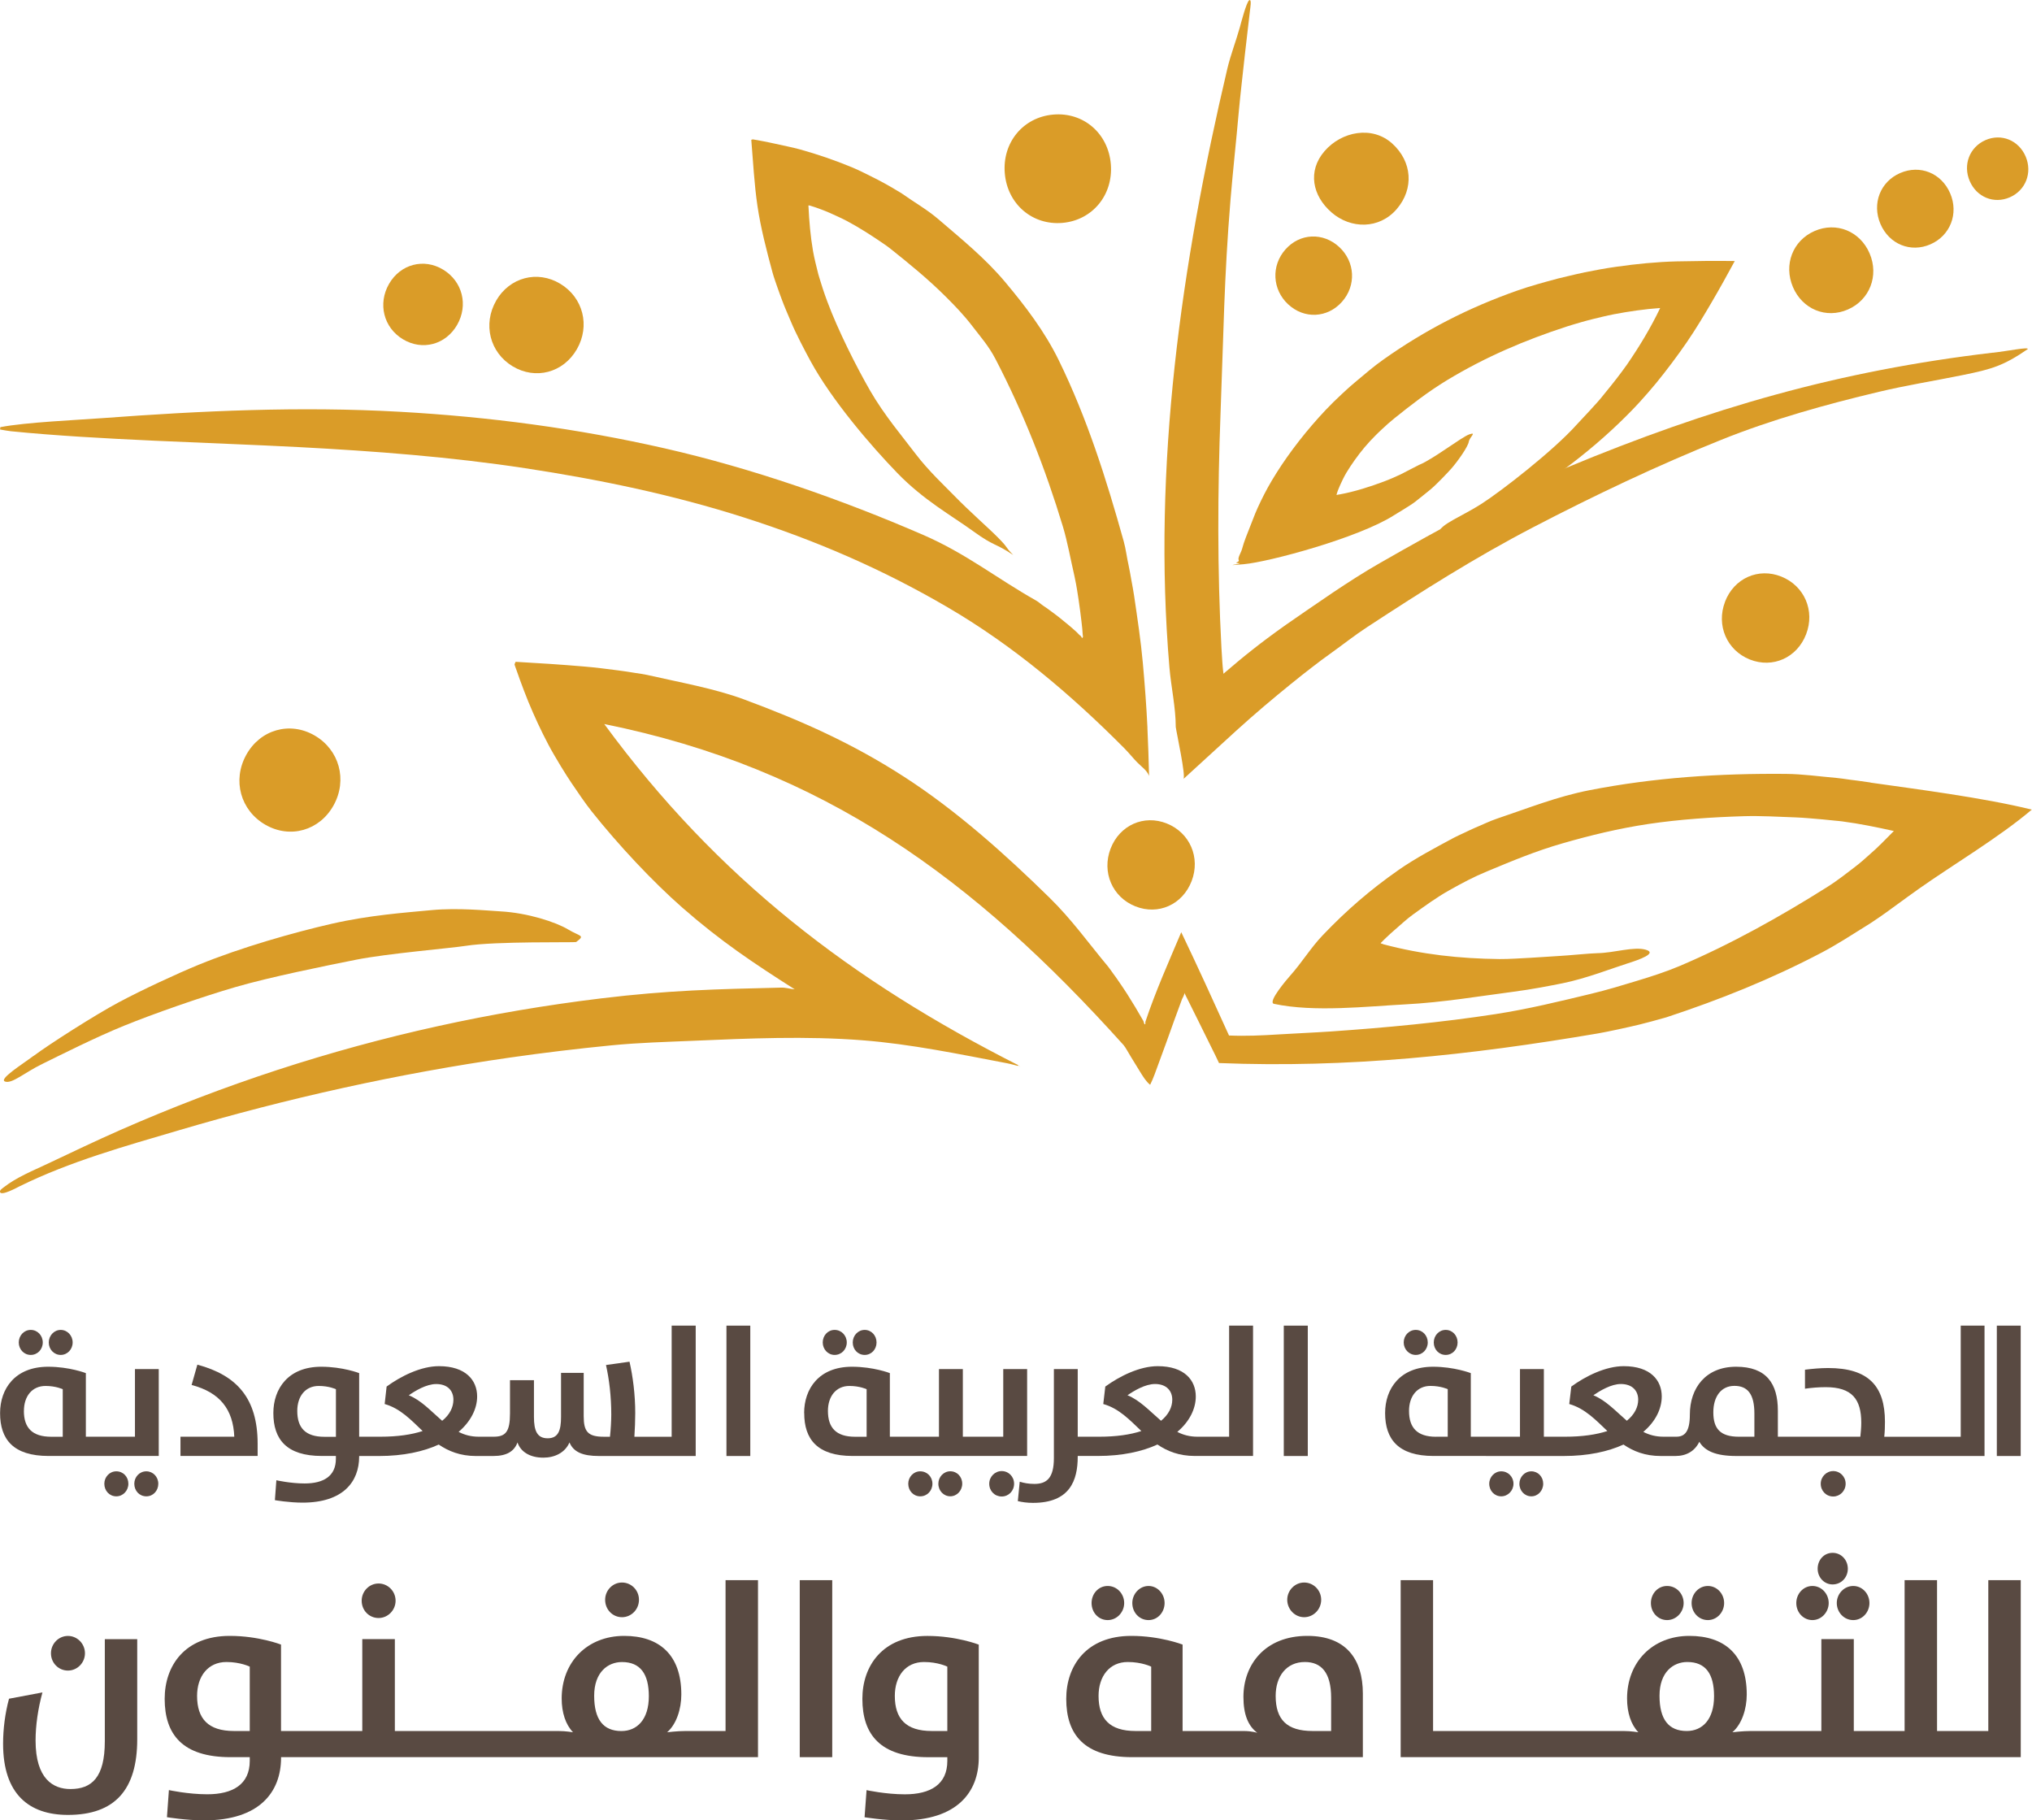 <?xml version="1.0" encoding="UTF-8"?>
<svg id="Layer_1" data-name="Layer 1" xmlns="http://www.w3.org/2000/svg" viewBox="0 0 500.36 448.21">
  <defs>
    <style>
      .cls-1 {
        fill: #da9c28;
      }

      .cls-2 {
        fill: #594a42;
      }
    </style>
  </defs>
  <g>
    <g>
      <path class="cls-1" d="M490.75,86.83c-37.9,4.46-69.58,13.6-104.99,28.32-15.8,6.56-30.86,14.84-46.04,23.52-7.57,4.33-15.59,10.01-23.08,15.17-1.22,.84-3.47,2.51-4.73,3.44-1.26,.92-2.34,1.8-3.47,2.67-2.25,1.76-4.32,3.49-6.47,5.34-.18,.15-.46,.41-.62,.53-.17,.12-.07,.01-.1-.1-.02-.12-.01-.05-.03-.26-.02-.21-.03-.09-.07-.55-.04-.46-.11-1.05-.16-1.88-.05-.83-.17-2.44-.22-3.47-1.03-19.29-.95-38.63-.22-57.92,.74-19.3,.86-33.21,2.45-52.45,.57-6.93,1.44-14.77,2.04-21.7,.3-3.42,1.16-10.91,1.53-14.32,.36-3.28,.85-7.26,1.22-10.54,.06-.61,.48-2.85-.15-2.59-.69,.28-2.17,6.08-2.34,6.68-.95,3.4-2.26,6.75-3.08,10.19-11.35,48.15-18.47,97.85-14.26,147.43,.41,4.79,1.56,9.87,1.56,14.66,.16,1.31,2.56,12.23,1.88,12.81,3.9-3.57,9.4-8.61,12.99-11.88,4.69-4.26,9.16-8.01,13.31-11.38,2.4-1.95,3.56-2.85,5.29-4.19,1.73-1.34,3.13-2.39,4.42-3.3,3.45-2.46,5.89-4.46,9.28-6.68,13.56-8.87,26.25-16.96,40.92-24.6,14.68-7.64,30.52-15.19,46.28-21.51,12.41-4.98,25.65-8.68,38.79-11.8,6.84-1.63,13.56-2.68,20.66-4.13,7.11-1.44,10.02-2.29,15.97-6.38,.28-.6-4.75,.45-8.58,.89Z"/>
      <path class="cls-1" d="M368.41,126.21c-4,2.13-8.26,3.85-10.34,4.32-2.08,.48-4.12,2.48-3.74,.51,.38-1.97,5.61-3.87,10.48-6.99,4.87-3.12,17.65-13.04,23.41-19.47,1.44-1.6,5.08-5.31,6.73-7.47,.3-.4,1.16-1.41,1.65-2.03,.48-.62,.93-1.15,1.58-2.01,.65-.86,1.69-2.2,2.44-3.29,3.04-4.42,5.86-9.07,8.18-13.94-3.72,.25-7.79,.85-11.36,1.53-1.82,.35-3.95,.88-5.33,1.22-1.39,.35-1.66,.43-2.72,.73-1.06,.31-2.56,.74-3.44,1.03-10.49,3.4-20.28,7.6-29.63,13.26-4.66,2.83-8.8,6.04-12.97,9.39-1.04,.83-2.08,1.77-2.9,2.54-.83,.76-.85,.81-1.66,1.59-.81,.78-2,2.08-2.8,3.03-1.62,1.93-3.2,4.16-4.45,6.22-.61,1.02-1.19,2.27-1.54,3.05-.36,.77-.45,1.12-.64,1.56-.19,.45-.14,.53-.23,.77-.09,.25,.06,.05,.13,.08,.07,.03,.15-.04,.24-.05,.09,0,.36-.05,.45-.07,3.56-.64,7.62-1.95,10.8-3.15,1.62-.61,3.03-1.24,4.06-1.73,1.03-.48,1.15-.63,1.81-.93,.66-.3,2.54-1.34,2.83-1.45,3.46-1.39,10.48-6.88,12.38-7.52,1.9-.63,.04,.66-.16,1.85-.2,1.19-2.59,4.63-4.28,6.57-.84,.95-3.53,3.8-5.11,5.13-.8,.68-2.72,2.18-3.76,3.02-1.04,.84-4.33,2.77-5.28,3.37-8.64,5.53-30.73,11.48-36.97,12.04-6.24,.57,.28-.17-1.26-.25-1.55-.09,.32-.2,.01-.76-.3-.56,.58-1.83,.83-2.77,.49-1.86,1.28-3.71,2.07-5.74,.77-2.02,1.46-3.81,2.57-6.07,1.1-2.26,2.16-4.23,3.8-6.83,3.29-5.24,7.57-10.7,12.06-15.47,1.1-1.18,2.76-2.81,4.09-4.03,.24-.23,.74-.7,1.07-.99,.32-.29,.59-.55,.99-.89,.4-.34,1.06-.92,1.5-1.28,2.35-1.94,4.04-3.47,6.63-5.3,10.23-7.26,21.04-12.8,33.03-17.01,3.03-1.07,6.61-2.05,9.97-2.95,.67-.18,1.75-.42,2.76-.66,1.02-.24,2.59-.61,3.83-.87,2.45-.5,5.24-1.01,7.74-1.36,4.94-.71,10.02-1.21,14.92-1.33,4.9-.11,9.45-.15,14.29-.09-1.86,3.42-3.66,6.69-5.64,10.07-1.98,3.38-3.92,6.64-6.19,9.95-2.28,3.32-4.94,6.86-7.51,10.01-1.27,1.55-2.88,3.38-4.1,4.72-1.22,1.34-2.21,2.34-3.37,3.5-9.23,9.23-21.08,17.93-31.88,23.67Z"/>
      <path class="cls-1" d="M282.55,179.21c-.26-5.5-.65-10.54-1.14-16-.49-5.46-1.33-10.92-2.14-16.47-.15-1.04-.47-2.78-.68-3.9-.2-1.13-.45-2.58-.67-3.58-.47-2.07-.68-4.07-1.22-5.99-4.28-15.34-9.01-30.29-15.98-44.55-3.47-7.1-8.26-13.38-13.22-19.29-4.96-5.9-10.66-10.49-16.38-15.41-2.87-2.46-5.94-4.17-9.04-6.37-.29-.21-.7-.42-1.17-.71-.48-.29-.79-.48-1.55-.92-.76-.43-2.1-1.2-3.11-1.71-2.03-1.02-4.42-2.27-6.52-3.14-4.2-1.74-8.46-3.19-12.73-4.38-2.18-.6-4.08-.92-6.21-1.42-.79-.19-2.02-.42-2.69-.56-.66-.14-1.15-.21-1.57-.3-.42-.08-.61-.1-.84-.14-.23-.04-.17-.04-.29-.05s-.09,0-.16,.04c-.07,.03-.25,0-.24,.1,.46,5.45,.71,10.74,1.51,16.2,.8,5.46,2.28,11.1,3.71,16.41,.36,1.32,.95,2.89,1.3,3.94,.35,1.05,.77,2.1,1.02,2.8,.66,1.81,1.59,3.88,2.21,5.37,1.26,3.04,3.51,7.29,4.83,9.72,5.27,9.68,14.89,20.87,21.38,27.57,6.49,6.7,13.41,10.5,18.69,14.33,5.28,3.83,5.33,2.82,9.85,5.85-2.24-2.26-.98-1.49-3.71-4.25-2.74-2.76-6.84-6.26-10.97-10.5-2.05-2.11-6.25-6.04-9.35-10.13-3.1-4.09-7.8-9.65-11.19-15.55-3.4-5.89-7.92-14.88-10.54-21.91-.32-.88-.93-2.52-1.16-3.3-.24-.78-.42-1.3-.59-1.88-.17-.58-.4-1.24-.5-1.66-.48-1.95-.98-3.84-1.3-5.7-.63-3.7-.93-7.25-1.11-10.97,0-.09-.09-.21,.08-.22,.16-.01,.15,.01,.39,.08,.23,.07,.31,.08,.71,.22,.41,.14,.64,.19,1.34,.46,.7,.27,1.49,.53,2.59,1.02,1.1,.49,3.13,1.4,4.44,2.1,1.31,.7,3.07,1.72,4.25,2.47,1.18,.76,1.74,1.08,2.87,1.85,1.13,.78,2.31,1.51,3.5,2.45,4.75,3.78,9.34,7.53,13.75,11.93,2.19,2.19,4.41,4.49,6.43,7.14,2.02,2.65,4.01,4.85,5.7,8.1,6.83,13.14,12.25,26.85,16.62,41.32,1.09,3.62,1.9,8.13,2.8,12.01,.12,.5,.3,1.46,.41,2.02,.11,.56,.17,.95,.27,1.56,.1,.61,.29,1.86,.38,2.45,.25,1.61,.55,4.04,.7,5.32,.15,1.27,.25,2.22,.28,2.95,.04,.73,.17,.62,0,.96-.16,.34-.32-.35-.54-.46s-.71-.69-.94-.9c-1.19-1.1-3.16-2.73-4.22-3.56-1.06-.83-1.68-1.29-2.42-1.82-.74-.53-.82-.62-1.45-1.02-.63-.4-1.22-.99-1.83-1.33-9.81-5.53-17.28-11.62-27.98-16.25-20.06-8.69-41.89-16.32-63.49-21.25-21.6-4.92-43.32-7.79-65.35-9.02-24.47-1.37-48.75-.24-73.16,1.57-6.21,.46-18.99,1.03-25.05,2.21-.2,.04-.07,.51-.13,.56-.06,.05-.02,.02-.01,.03,.88,.14,1.79,.34,2.69,.43,21.4,2.15,49.54,2.78,70.99,3.91,18.57,.98,37.26,2.4,55.61,5.19,18.34,2.79,36.29,6.51,53.92,12.14,17.62,5.63,33.93,12.66,50.04,22.06,16.11,9.4,30.37,21.45,43.62,34.79,1.1,1.11,2.1,2.38,3.14,3.44,1.03,1.06,2.4,1.95,2.92,3.33-.1-3.87-.22-8.04-.41-11.85Z"/>
    </g>
    <path class="cls-1" d="M498.8,38.54c1.69,3.99,0,8.33-3.9,10.04-3.91,1.71-8.17-.03-9.88-4.01-1.71-3.98-.04-8.35,3.88-10.07,3.93-1.72,8.2,.05,9.9,4.04Z"/>
    <path class="cls-1" d="M460.38,62.41c2.33,5.48,.02,11.44-5.35,13.79-5.36,2.36-11.22-.06-13.54-5.53-2.32-5.47-.07-11.42,5.31-13.78,5.38-2.36,11.25,.04,13.58,5.52Z"/>
    <path class="cls-1" d="M480.21,47.6c2.14,4.98,.04,10.41-4.85,12.55-4.89,2.15-10.19-.03-12.32-5.01-2.13-4.98-.06-10.4,4.85-12.53,4.9-2.13,10.18,.01,12.32,4.99Z"/>
    <path class="cls-1" d="M327.89,52.31c-4.74-4.09-5.96-10.2-1.75-15.08,4.2-4.88,11.75-6.35,16.68-1.89,4.93,4.45,5.41,11.14,1.11,16.14-4.3,5-11.3,4.93-16.04,.84Z"/>
    <path class="cls-1" d="M273.53,40.41c.63,7.57-4.52,13.83-11.92,14.47-7.4,.64-13.55-4.63-14.19-12.21-.64-7.58,4.52-13.82,11.95-14.46,7.43-.64,13.53,4.63,14.16,12.2Z"/>
    <path class="cls-1" d="M317.2,74.94c-3.92-3.65-4.23-9.52-.66-13.54,3.57-4.02,9.28-4.22,13.22-.59,3.93,3.63,4.26,9.49,.68,13.51-3.58,4.02-9.32,4.27-13.23,.62Z"/>
    <path class="cls-1" d="M122.16,74.04c3.32-5.76,10.16-7.57,15.8-4.17,5.64,3.4,7.41,10.35,4.08,16.13-3.33,5.77-10.16,7.59-15.81,4.19-5.64-3.4-7.37-10.39-4.06-16.15Z"/>
    <path class="cls-1" d="M95.79,69.91c2.8-4.87,8.57-6.41,13.33-3.52,4.76,2.88,6.24,8.73,3.44,13.61-2.8,4.87-8.57,6.41-13.33,3.54-4.77-2.86-6.24-8.75-3.44-13.63Z"/>
  </g>
  <g>
    <path class="cls-1" d="M424.76,148.18c2.21-5.79,8.21-8.49,13.88-6.21,5.67,2.28,8.33,8.4,6.1,14.19-2.23,5.79-8.21,8.47-13.87,6.22-5.66-2.26-8.31-8.41-6.1-14.2Z"/>
    <path class="cls-1" d="M273.47,208.96c2.21-5.78,8.21-8.47,13.87-6.19,5.66,2.28,8.31,8.4,6.08,14.19-2.24,5.79-8.21,8.46-13.87,6.19-5.66-2.26-8.29-8.42-6.08-14.2Z"/>
    <path class="cls-1" d="M60.62,185.89c3.44-6.25,10.73-8.33,16.83-4.81,6.1,3.52,8.15,10.94,4.71,17.18-3.44,6.24-10.72,8.33-16.83,4.8-6.11-3.53-8.15-10.92-4.71-17.17Z"/>
    <g>
      <path class="cls-1" d="M8.28,259.96c-2.72,2.05-8.75,5.79-7.01,6.35,1.74,.56,4.7-2.17,9.09-4.32,4.39-2.15,13.03-6.52,20.18-9.43,7.15-2.91,18.93-7.04,27.4-9.51,8.47-2.47,22.13-5.23,29.76-6.75,7.62-1.52,23.38-2.84,27.03-3.42,7.3-1.15,26.93-.78,27.13-.93,2.35-1.73,1.01-1.31-1.99-3.11-3-1.8-9.91-4.07-16.63-4.44-3.35-.19-10.39-.92-16.95-.31-6.56,.62-15.38,1.25-24.55,3.35-9.17,2.09-22.35,5.81-32.86,10.12-5.26,2.16-13.91,6.17-19.68,9.25-5.76,3.07-17.2,10.38-20.9,13.16Z"/>
      <path class="cls-1" d="M460.62,192.67c-4.24-.61-2.97-.41-4.93-.67-1.96-.26-2.53-.38-3.41-.45-4.46-.39-8.38-.96-12.5-1-16.4-.15-32.42,.9-48.41,4.02-7.98,1.56-15.13,4.44-22.73,6.99-1.88,.63-3.54,1.48-5.39,2.24-.72,.29-1.8,.84-2.5,1.16-.7,.32-2.38,1.1-2.75,1.31-4.66,2.5-9.58,5.11-13.61,7.93-7.02,4.91-12.81,9.93-18.63,16.02-3.04,3.17-5.11,6.7-8.17,10.13-.42,.47-5.61,6.45-3.88,6.82,9.93,2.12,22.92,.62,32.29,.13,9.36-.48,18.74-2.09,26.3-3.06,5.12-.66,9.65-1.58,12.47-2.14,5.7-1.13,12.67-3.85,15.82-4.83,3.15-.99,7.6-2.58,4.66-3.43-2.94-.85-7.76,.78-11.87,.85-1.87,.03-7.17,.58-9.59,.7-2.42,.12-4.54,.33-6.94,.44-2.4,.11-5.17,.33-7.59,.31-9.82-.11-19.13-1.11-28.62-3.64-.12-.03-.26-.11-.36-.15-.09-.04-.17,.01-.22-.06-.06-.07-.17,.05-.04-.11,.13-.16-.05,.02,.25-.27,.3-.29,.46-.48,1.06-1.04,.6-.56,1.23-1.18,2.28-2.07,1.04-.89,2.84-2.56,4.26-3.58,2.87-2.07,5.93-4.31,9.06-6.05,3.12-1.75,5.85-3.22,9.24-4.62,6.19-2.57,11.89-4.98,18.65-6.92,6.75-1.94,13.72-3.65,21.15-4.76,7.43-1.11,15.69-1.68,23.55-1.91,3.96-.11,8.54,.14,12.68,.3,2.08,.08,4.42,.31,6.58,.49,.82,.07,2.35,.24,3.07,.31,.71,.07,1.29,.11,1.76,.18,4.39,.58,8.46,1.42,12.73,2.37-2.19,2.18-3.6,3.74-6.1,5.9-1.24,1.07-1.84,1.72-4.01,3.35-1.29,.97-3.71,2.92-6.36,4.58-11.21,7.07-23.72,14.1-36.4,19.46-3.2,1.35-6.89,2.55-10.48,3.63-3.58,1.09-7.29,2.22-11.16,3.15-7.77,1.87-15.43,3.75-23.54,5.01-13.29,2.05-27.1,3.35-40.61,4.28-4.23,.29-8.59,.46-12.77,.72-4.18,.26-8.14,.45-12.28,.27-3.86-8.51-7.73-17.01-11.76-25.43-3.07,7.27-6.33,14.54-8.81,21.99-.11,.32,.08,.59-.12,.68-.2,.09-.3-.64-.38-.79-1.26-2.21-2.67-4.58-4.02-6.69-.67-1.05-1.55-2.34-2.11-3.15-.56-.82-.75-1.09-1.21-1.7-.46-.61-.94-1.37-1.35-1.86-4.87-5.84-8.93-11.58-14.42-16.96-10.95-10.74-22.9-21.44-35.73-29.73-12.83-8.29-25.2-13.8-39.54-19.12-7.18-2.67-16.03-4.24-23.87-6.03-.74-.17-1.99-.33-3.09-.51-1.09-.18-2.67-.43-4.03-.6-2.7-.35-5.65-.73-8.43-.96-5.57-.47-11.17-.84-16.76-1.15-.11,0-.12,.25-.18,.32-.06,.07-.06,.13-.08,.21-.02,.09-.07-.06-.03,.1,.03,.16-.04-.01,.07,.31,.11,.33,.28,.77,.48,1.34,.21,.57,.59,1.71,.85,2.39,.68,1.8,1.26,3.42,2.01,5.22,1.47,3.55,3.08,7.04,4.91,10.5,.92,1.75,2.01,3.56,3.07,5.33,.37,.62,1.04,1.69,1.42,2.28,.37,.59,.89,1.39,1.19,1.82,1.56,2.3,3.41,5.04,5.02,7.06,6.49,8.16,14.93,17.19,22.21,23.58,9.5,8.33,17.58,13.71,27.75,20.18-1.39-.12-2.06-.45-3.41-.42-15.86,.38-27.63,.63-44.34,2.66-13.48,1.64-26.9,3.91-40.17,6.84-13.31,2.93-26.47,6.53-39.44,10.76-13.1,4.28-26,9.22-38.64,14.77-6.1,2.68-12.11,5.57-18.13,8.41-3.55,1.68-7.51,3.27-10.63,5.72-.27,.21-1.04,.7-.94,1.14,.24,1.13,4.32-1.13,4.87-1.4,12.48-6.13,25.88-9.85,39.14-13.76,13.36-3.94,26.84-7.44,40.44-10.43,13.6-3,27.31-5.5,41.09-7.48,8.3-1.19,16.62-2.19,24.96-3.01,6.88-.67,13.21-.83,19.98-1.12,14.03-.6,27.92-1.22,41.94-.13,11.95,.93,23.86,3.43,35.55,5.65,1.12,.22,2.4,.59,3.1,.77,.71,.17-.71-.06-.42-.2,.28-.13,.34,.07,.59,.16-41.53-20.98-74.53-46.22-102.44-84.25,54.02,10.93,90.97,38.01,127.88,79.05,.49,.55,1.24,2.01,1.85,2.97,.61,.95,1.51,2.49,2.21,3.6,.7,1.11,1.42,2.36,2.48,3.21,.83-1.67,1.4-3.4,2.05-5.16,.65-1.76,1.3-3.51,1.94-5.29,1.28-3.55,2.5-7.02,3.86-10.64,.09-.25,.67-1.13,.57-1.56,2.29,4.54,4.44,8.96,6.74,13.59,.51,1.03,1.29,2.57,1.8,3.7,31.75,1.27,61.67-1.91,93.35-7.3,2.15-.37,7.27-1.47,10.15-2.17,1.72-.42,4.46-1.16,6.3-1.69,.11-.03,.26-.07,.36-.1,13.27-4.38,25.73-9.37,38.25-15.94,3.71-1.95,7.21-4.23,11.26-6.76,.75-.47,.94-.57,3.17-2.1,2.23-1.54,5.56-4.06,9.56-6.89,8.02-5.68,19.72-12.62,27.74-19.45-12.13-2.98-28.52-5.04-39.75-6.65Z"/>
    </g>
  </g>
  <g>
    <path class="cls-2" d="M198.01,347.92c0-5.93,3.59-11.4,11.78-11.4,5.3,0,9.33,1.57,9.33,1.57v15.66h12.09v-16.65h5.88v16.65h9.95v-16.65h5.88v21.39h-42.97c-8.68,0-11.93-4.1-11.92-10.58Zm5.86-.53c0,4.15,2.01,6.37,6.68,6.37h2.85v-11.71s-1.69-.8-4.24-.8c-3.32,0-5.29,2.59-5.29,6.15Z"/>
    <path class="cls-2" d="M212.92,333.61c1.66,0,2.92-1.37,2.92-3.07s-1.26-3.09-2.92-3.09-2.94,1.41-2.94,3.09c0,1.73,1.27,3.07,2.94,3.07Z"/>
    <path class="cls-2" d="M205.52,333.61c1.69,0,2.99-1.37,2.99-3.07s-1.3-3.09-2.99-3.09-2.93,1.41-2.93,3.09,1.28,3.07,2.93,3.07Z"/>
    <path class="cls-2" d="M223.65,365.33c0,1.76,1.3,3.1,2.94,3.1,1.73,0,3.01-1.4,3.01-3.1s-1.28-3.06-3.01-3.06c-1.64,0-2.94,1.39-2.94,3.06Z"/>
    <path class="cls-2" d="M234,362.26c-1.63,0-2.94,1.39-2.94,3.06,0,1.76,1.32,3.1,2.94,3.1s2.94-1.4,2.94-3.1c0-1.72-1.28-3.06-2.94-3.06Z"/>
    <path class="cls-2" d="M243.59,365.33c0,1.8,1.36,3.14,3.07,3.14s3.05-1.38,3.05-3.14-1.36-3.12-3.05-3.12-3.07,1.4-3.07,3.12Z"/>
    <path class="cls-2" d="M251.1,364.83c1.02,.32,2.19,.54,3.62,.54,3.01,0,4.79-1.43,4.79-6.37v-21.9h5.87v16.65h5.29c4.24,0,7.67-.51,10.38-1.4-2.87-2.72-5.48-5.55-9.38-6.65l.5-4.3c3.54-2.57,8.47-5.02,12.9-5.02,6.62,0,9.38,3.5,9.38,7.45,0,3.05-1.54,6.19-4.55,8.73,1.45,.76,3.08,1.19,4.95,1.19h7.81v-27.36h5.89v32.1h-14.34c-3.89,0-6.8-1.18-9.2-2.82-3.78,1.74-8.71,2.82-14.69,2.82h-4.94v.19c0,5.83-1.93,11.36-11.01,11.36-1.41,0-2.63-.17-3.74-.43l.47-4.78Zm34.8-15.01c1.86-1.52,2.76-3.35,2.76-5.19,0-2.15-1.41-3.86-4.24-3.86-2.43,0-5.19,1.67-6.79,2.77,3.07,1.24,5.52,3.93,8.26,6.28Z"/>
    <rect class="cls-2" x="316.12" y="326.4" width="5.91" height="32.1"/>
    <path class="cls-2" d="M14.95,333.61c1.64,0,2.94-1.37,2.94-3.07s-1.3-3.09-2.94-3.09-2.94,1.41-2.94,3.09c0,1.73,1.3,3.07,2.94,3.07Z"/>
    <path class="cls-2" d="M.02,347.92c0-5.93,3.64-11.4,11.83-11.4,5.26,0,9.29,1.57,9.29,1.57v15.66h12.09v-16.65h5.86v21.39H11.97C3.27,358.49,.01,354.4,.02,347.92Zm5.86-.53c0,4.15,2.03,6.37,6.74,6.37h2.83v-11.71s-1.69-.8-4.22-.8c-3.38,0-5.34,2.59-5.34,6.15Z"/>
    <path class="cls-2" d="M7.57,333.61c1.68,0,2.96-1.37,2.96-3.07s-1.28-3.09-2.96-3.09-2.95,1.41-2.95,3.09,1.26,3.07,2.95,3.07Z"/>
    <path class="cls-2" d="M33.07,365.33c0,1.76,1.28,3.1,2.97,3.1s2.94-1.4,2.94-3.1-1.31-3.06-2.94-3.06c-1.69,0-2.97,1.39-2.97,3.06Z"/>
    <path class="cls-2" d="M25.69,365.33c0,1.76,1.29,3.1,2.95,3.1s2.97-1.4,2.97-3.1-1.27-3.06-2.97-3.06c-1.66,0-2.95,1.39-2.95,3.06Z"/>
    <path class="cls-2" d="M63.44,355.51c0-11.3-5.18-16.9-14.84-19.5l-1.42,5c6.99,1.84,10.23,6.02,10.51,12.74h-13.25v4.74h19v-2.98h0Z"/>
    <path class="cls-2" d="M121.53,358.5h-4.34c-3.84,0-6.74-1.18-9.16-2.82-3.77,1.74-8.75,2.82-14.68,2.82h-4.91v.12c0,6.25-3.99,11.36-13.94,11.36-3.37,0-6.81-.61-6.81-.61l.36-4.9s3.49,.79,6.95,.79c4.65,0,7.71-1.78,7.71-6.09v-.68h-3.46c-8.7,0-11.94-4.1-11.94-10.57,0-5.93,3.6-11.4,11.79-11.4,5.29,0,9.34,1.57,9.34,1.57v15.66h5.24c4.24,0,7.67-.51,10.39-1.4-2.85-2.72-5.49-5.55-9.35-6.65l.48-4.3c3.52-2.57,8.46-5.02,12.88-5.02,6.63,0,9.41,3.5,9.41,7.45,0,3.05-1.58,6.19-4.56,8.73,1.47,.76,3.08,1.19,4.93,1.19h3.71c2.91,0,4.01-1.19,4.01-5.7v-8.21h5.9v9.04c0,3.37,.76,5.26,3.38,5.26s3.29-1.96,3.29-5.25v-10.86h5.58v10.68c0,3.77,1.02,5.05,4.94,5.05h1.53c.2-1.8,.32-4.05,.32-5.45,0-4.55-.52-8.74-1.3-12.21l5.79-.82c.83,3.64,1.41,8.11,1.41,12.62,0,1.81-.08,3.85-.21,5.86h9.18v-27.36h5.92v32.1h-23.86c-3.88,0-6.22-.93-7.22-3.34-1.09,2.55-3.67,3.75-6.44,3.75-3.26,0-5.58-1.41-6.36-3.75-.79,2.16-2.62,3.34-5.92,3.34Zm-38.81-16.45s-1.68-.8-4.23-.8c-3.34,0-5.29,2.59-5.29,6.15,0,4.15,1.99,6.37,6.68,6.37h2.84v-11.71Zm28.93,2.59c0-2.15-1.36-3.86-4.24-3.86-2.43,0-5.17,1.67-6.75,2.77,3.09,1.24,5.49,3.93,8.22,6.28,1.89-1.52,2.76-3.35,2.77-5.19Z"/>
    <rect class="cls-2" x="178.88" y="326.4" width="5.87" height="32.1"/>
    <path class="cls-2" d="M365.88,358.49h-12.88c-8.66,0-11.93-4.1-11.93-10.57,0-5.93,3.61-11.4,11.81-11.4,5.22,0,9.29,1.57,9.29,1.57v15.66h12.11v-16.65h5.88v16.65h5.23c4.23,0,7.67-.51,10.41-1.4-2.87-2.72-5.51-5.55-9.39-6.65l.51-4.3c3.52-2.57,8.46-5.02,12.91-5.02,6.61,0,9.36,3.5,9.36,7.45,0,3.05-1.54,6.19-4.54,8.73,1.47,.76,3.08,1.19,4.97,1.19h3.15c2.12,0,3.34-1.3,3.34-5.45,0-6.53,3.9-11.78,11.39-11.78s10.28,4.18,10.28,10.81v6.42h20.31c.12-1.09,.23-2.33,.23-3.44,0-5.8-2.29-8.76-8.75-8.76-1.83,0-3.48,.15-5.11,.38v-4.68c1.75-.22,3.78-.41,5.7-.41,10.01,0,13.99,4.52,13.99,13.23,0,1.1-.03,2.4-.17,3.69h18.83v-27.36h5.86v32.1h-61.07c-5.26,0-7.84-1.3-9.16-3.5-1.13,2.34-3.23,3.5-5.89,3.5h-3.61c-3.88,0-6.77-1.18-9.17-2.82-3.8,1.74-8.74,2.82-14.73,2.82h-19.15Zm56.01-10.74c0,4,1.7,6,6.28,6h3.83v-5.72c0-4.8-1.68-6.8-4.93-6.8s-5.18,2.63-5.18,6.51Zm-21.3,2.07c1.88-1.52,2.8-3.35,2.8-5.19,0-2.15-1.4-3.86-4.28-3.86-2.39,0-5.14,1.67-6.76,2.77,3.07,1.24,5.53,3.93,8.24,6.28Zm-46.97,3.93h2.87v-11.71s-1.7-.8-4.25-.8c-3.33,0-5.28,2.59-5.28,6.15,0,4.15,2,6.37,6.66,6.37Z"/>
    <path class="cls-2" d="M355.99,333.61c1.67,0,2.93-1.37,2.93-3.07s-1.26-3.09-2.93-3.09-2.94,1.41-2.94,3.09c0,1.73,1.28,3.07,2.94,3.07Z"/>
    <path class="cls-2" d="M348.61,333.61c1.68,0,2.96-1.37,2.96-3.07s-1.27-3.09-2.96-3.09-2.96,1.41-2.96,3.09,1.31,3.07,2.96,3.07Z"/>
    <path class="cls-2" d="M374.14,365.33c0,1.76,1.31,3.1,2.94,3.1s2.92-1.4,2.92-3.1-1.27-3.06-2.92-3.06c-1.63,0-2.94,1.39-2.94,3.06Z"/>
    <path class="cls-2" d="M366.71,365.33c0,1.76,1.32,3.1,2.96,3.1s3.01-1.4,3.01-3.1-1.31-3.06-3.01-3.06c-1.64,0-2.96,1.39-2.96,3.06Z"/>
    <path class="cls-2" d="M451.41,368.47c1.67,0,3.06-1.38,3.06-3.14s-1.38-3.12-3.06-3.12-3.07,1.4-3.07,3.12c0,1.79,1.36,3.14,3.07,3.14Z"/>
    <rect class="cls-2" x="491.7" y="326.4" width="5.88" height="32.1"/>
    <path class="cls-2" d="M12.55,407.07c0,2.4,1.88,4.26,4.18,4.26s4.19-1.92,4.19-4.26-1.88-4.27-4.19-4.27c-2.29,0-4.18,1.91-4.18,4.27Z"/>
    <path class="cls-2" d="M25.81,428.74c0,8.91-3.22,11.76-8.47,11.76-4.23,0-8.58-2.47-8.58-11.95,0-3.75,.61-7.88,1.69-11.84l-8.23,1.55c-.97,3.58-1.46,7.47-1.46,11.09,0,12.33,6.31,17.52,15.97,17.52,11.57,0,17.06-6.22,17.06-18.62v-24.65h-7.98v25.15h0Z"/>
    <path class="cls-2" d="M89.06,394.13c0,2.43,1.87,4.26,4.16,4.26s4.19-1.92,4.19-4.26-1.89-4.24-4.19-4.24c-2.3,0-4.16,1.92-4.16,4.24Z"/>
    <path class="cls-2" d="M149.01,393.9c0,2.41,1.84,4.29,4.15,4.29s4.18-1.93,4.18-4.29-1.88-4.25-4.18-4.25-4.15,1.93-4.15,4.25Z"/>
    <path class="cls-2" d="M178.66,426.21v-37.14h7.99v43.58H69.21v.12c0,8.51-5.35,15.44-18.91,15.44-4.55,0-9.19-.78-9.19-.78l.48-6.67s4.71,1.03,9.45,1.03c6.26,0,10.46-2.42,10.46-8.22v-.92h-4.74c-11.81,0-16.21-5.57-16.21-14.37,0-8.07,4.89-15.49,16.03-15.49,7.15,0,12.62,2.14,12.62,2.14v21.28h20.01v-22.62h8.02v22.62h40.2c1.87,0,3.67,.31,3.67,.31-1.81-1.89-2.79-4.81-2.79-8.32,0-8.91,6.24-15.41,15.39-15.41,8.57,0,14.07,4.58,14.07,14.43,0,3.58-1.21,7.32-3.49,9.3,0,0,2.53-.31,4.59-.31h9.78Zm-117.16-15.85s-2.31-1.14-5.73-1.14c-4.55,0-7.24,3.52-7.24,8.35,0,5.61,2.74,8.64,9.08,8.64h3.89v-15.85Zm98.27,7.29c0-5.46-2.07-8.42-6.61-8.42-3.45,0-6.85,2.47-6.85,8.31s2.26,8.68,6.71,8.68c3.83,0,6.75-2.82,6.75-8.57Z"/>
    <rect class="cls-2" x="196.93" y="389.07" width="8" height="43.58"/>
    <path class="cls-2" d="M228.38,402.8c7.14,0,12.63,2.14,12.63,2.14v27.84c0,8.51-5.38,15.44-18.91,15.44-4.54,0-9.21-.78-9.21-.78l.49-6.67s4.71,1.03,9.43,1.03c6.3,0,10.46-2.42,10.46-8.22v-.92h-4.69c-11.81,0-16.23-5.57-16.23-14.37,0-8.07,4.92-15.49,16.03-15.49Zm4.89,7.56s-2.29-1.14-5.73-1.14c-4.56,0-7.2,3.52-7.2,8.35,0,5.61,2.73,8.64,9.08,8.64h3.85v-15.85Z"/>
    <path class="cls-2" d="M268.79,394.7c0,2.35,1.72,4.2,3.97,4.2s4.06-1.93,4.06-4.2-1.76-4.2-4.06-4.2-3.97,1.93-3.97,4.2Z"/>
    <path class="cls-2" d="M278.82,394.7c0,2.35,1.75,4.2,4,4.2s3.95-1.93,3.95-4.2-1.75-4.2-3.95-4.2-4,1.93-4,4.2Z"/>
    <path class="cls-2" d="M335.59,417.03v15.62h-56.81c-11.83,0-16.23-5.57-16.23-14.37,0-8.07,4.89-15.49,16.03-15.49,7.13,0,12.62,2.14,12.62,2.14v21.28h14.98c2.17,0,3.42,.45,3.42,.45-2.23-1.68-3.42-4.45-3.42-8.85,0-7.85,5.22-15.02,15.74-15.02,9.43,0,13.67,5.59,13.67,14.24Zm-52.12,9.18v-15.85s-2.29-1.14-5.77-1.14c-4.5,0-7.19,3.52-7.19,8.35,0,5.61,2.72,8.64,9.09,8.64h3.87Zm44.31,0v-8.19c0-6.18-2.41-8.8-6.47-8.8-4.54,0-7.19,3.52-7.19,8.35,0,5.82,2.76,8.64,9.07,8.64h4.59Z"/>
    <path class="cls-2" d="M321.14,398.19c2.29,0,4.19-1.93,4.19-4.29s-1.9-4.25-4.19-4.25-4.17,1.93-4.17,4.25,1.86,4.29,4.17,4.29Z"/>
    <path class="cls-2" d="M406.52,394.7c0,2.35,1.76,4.2,3.99,4.2s4.07-1.93,4.07-4.2-1.75-4.2-4.07-4.2-3.99,1.93-3.99,4.2Z"/>
    <path class="cls-2" d="M416.54,394.7c0,2.35,1.78,4.2,4.01,4.2s4-1.93,4-4.2-1.75-4.2-4-4.2-4.01,1.93-4.01,4.2Z"/>
    <path class="cls-2" d="M455.01,386.25c0-2.16-1.63-3.91-3.75-3.91s-3.68,1.75-3.68,3.91,1.63,3.87,3.68,3.87c2.13,0,3.75-1.71,3.75-3.87Z"/>
    <path class="cls-2" d="M456.34,398.9c2.25,0,3.99-1.93,3.99-4.2s-1.74-4.2-3.99-4.2-4.05,1.93-4.05,4.2,1.76,4.2,4.05,4.2Z"/>
    <path class="cls-2" d="M442.32,394.7c0,2.35,1.77,4.2,3.97,4.2s4.01-1.93,4.01-4.2-1.76-4.2-4.01-4.2-3.97,1.93-3.97,4.2Z"/>
    <path class="cls-2" d="M497.59,389.07v43.58h-152.69v-43.58h7.98v37.14h46.88c1.86,0,3.67,.31,3.67,.31-1.81-1.89-2.78-4.81-2.78-8.32,0-8.91,6.22-15.41,15.35-15.41,8.6,0,14.12,4.58,14.12,14.43,0,3.58-1.22,7.32-3.54,9.3,0,0,2.54-.31,4.61-.31h17.3v-22.62h7.99v22.62h12.51v-37.14h7.99v37.14h12.62v-37.14h7.99Zm-75.52,28.57c0-5.46-2.05-8.42-6.59-8.42-3.44,0-6.84,2.47-6.84,8.31s2.25,8.68,6.71,8.68c3.83,0,6.72-2.82,6.72-8.57Z"/>
  </g>
</svg>